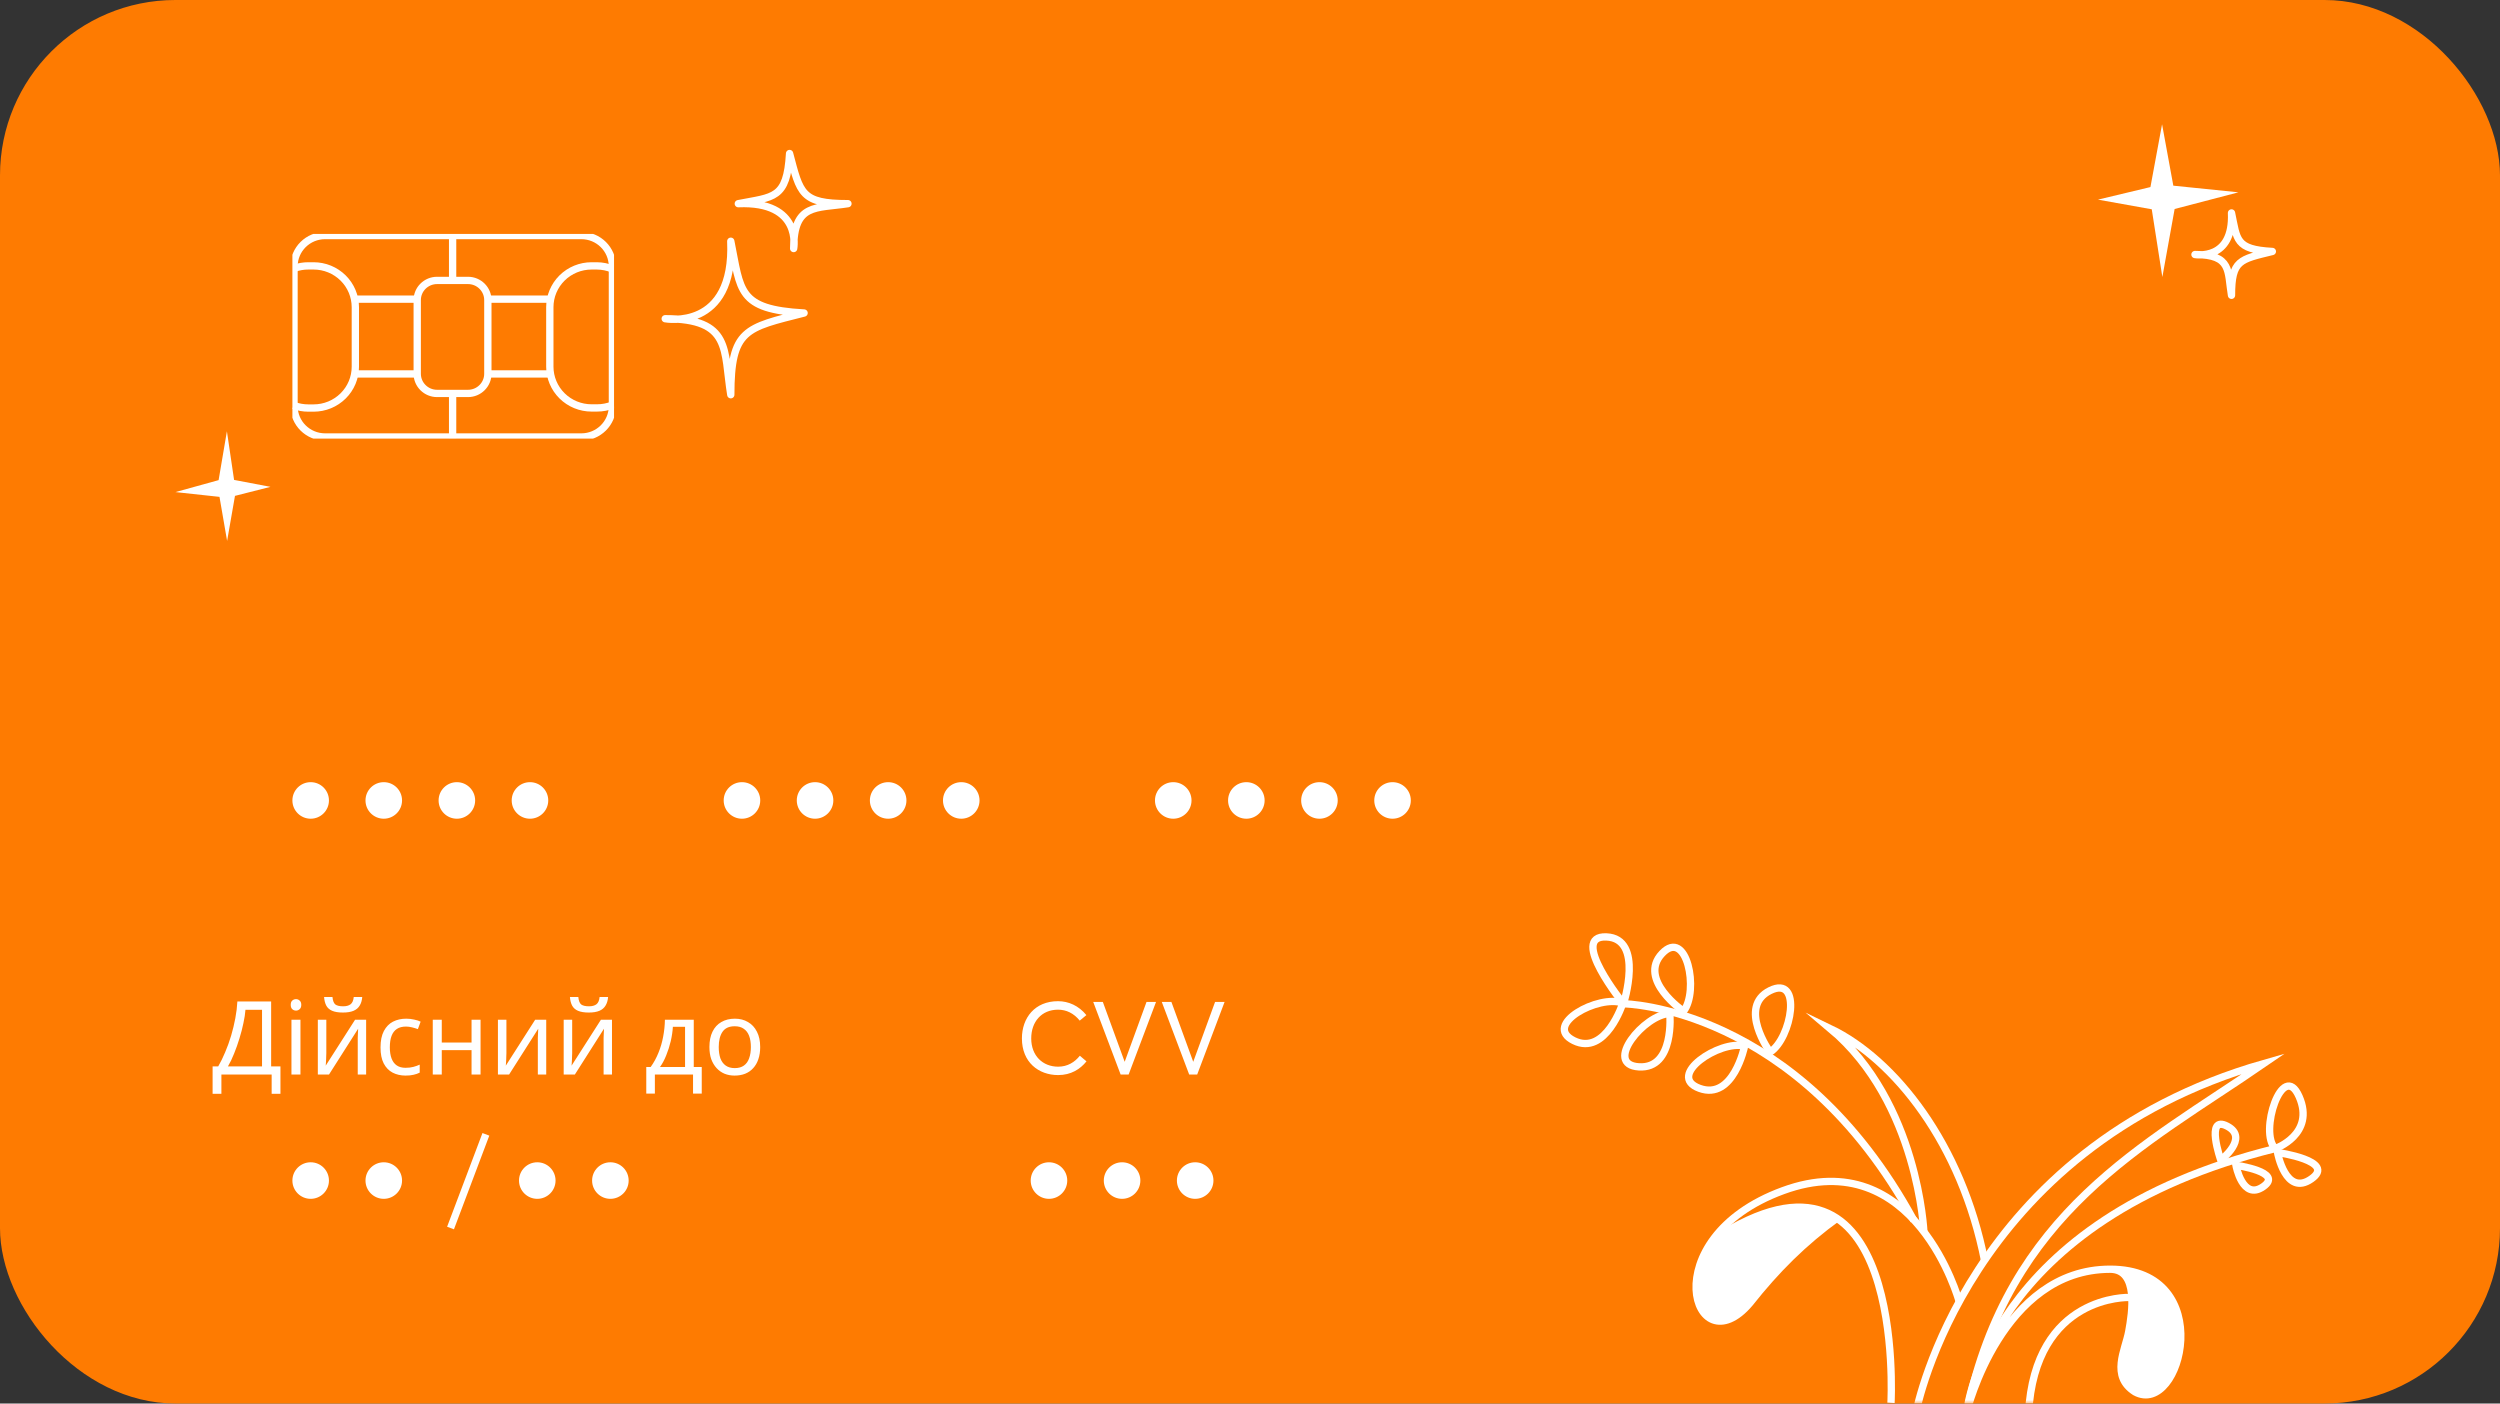 <svg width="342" height="192" viewBox="0 0 342 192" fill="none" xmlns="http://www.w3.org/2000/svg">
    <rect x="0" y="0" width="342" height="192" fill="#333333" stroke="none"/>
    <rect width="342" height="192" rx="24" fill="#FE7B01"/>
    <mask id="mask0_1_72" style="mask-type:alpha" maskUnits="userSpaceOnUse" x="8" y="0" width="325" height="192">
        <rect x="8" width="325" height="192" rx="24" fill="#FE7B01"/>
    </mask>
    <g mask="url(#mask0_1_72)">
        <path d="M262.141 193.068C262.141 193.068 269.044 157.103 309.712 145.481C293.437 156.674 274.749 165.758 269.062 193.086L262.141 193.068Z" stroke="white" stroke-miterlimit="10"/>
        <path d="M311.265 157.121C308.964 155.013 312.257 144.865 314.52 150.014C316.784 155.162 311.265 157.121 311.265 157.121ZM311.265 157.121C271.644 166.895 269.062 193.086 269.062 193.086C269.062 193.086 273.795 173.63 288.667 173.63M288.667 173.63C303.539 173.63 298.414 193.869 292.072 190.418C288.667 188.254 290.744 184.71 291.211 182.154C291.679 179.599 292.614 173.63 288.667 173.63Z" stroke="white" stroke-miterlimit="10"/>
        <path d="M293.411 174.637L290 173.5L290.075 173.625C291.008 175.179 291.5 176.957 291.5 178.769C291.5 179.587 291.4 180.401 291.201 181.194L290.5 184L290.227 185.914C290.08 186.94 290.291 187.985 290.824 188.873L291.077 189.294C291.353 189.755 291.755 190.128 292.236 190.368C293.032 190.766 293.968 190.766 294.764 190.368C295.245 190.128 295.647 189.755 295.923 189.294L296.589 188.184C296.862 187.73 297.085 187.246 297.252 186.743L297.487 186.04C297.827 185.02 298 183.952 298 182.877V181.61C298 180.874 297.897 180.141 297.695 179.432L297.564 178.975C297.197 177.69 296.44 176.552 295.396 175.717C294.803 175.243 294.131 174.877 293.411 174.637Z" fill="white"/>
        <path d="M311.564 157.662C311.564 157.662 312.668 163.743 316.185 161.281C319.702 158.819 311.564 157.662 311.564 157.662Z" stroke="white" stroke-miterlimit="10"/>
        <path d="M305.877 159.416C305.877 159.416 306.775 164.322 309.618 162.326C312.462 160.33 305.877 159.416 305.877 159.416Z" stroke="white" stroke-miterlimit="10"/>
        <path d="M303.802 158.707C303.802 158.707 307.749 155.666 304.681 154.062C301.613 152.458 303.802 158.707 303.802 158.707Z" stroke="white" stroke-miterlimit="10"/>
        <path d="M291.287 177.492C291.287 177.492 278.361 177.025 277.5 193.403" stroke="white" stroke-miterlimit="10"/>
    </g>
    <circle cx="143.5" cy="161.5" r="2.5" fill="white"/>
    <circle cx="42.5" cy="161.5" r="2.5" fill="white"/>
    <circle cx="73.5" cy="161.5" r="2.5" fill="white"/>
    <circle cx="160.5" cy="109.5" r="2.5" fill="white"/>

    <circle cx="101.5" cy="109.5" r="2.5" fill="white"/>
    <circle cx="42.5" cy="109.5" r="2.5" fill="white"/>
    <circle cx="153.5" cy="161.5" r="2.5" fill="white"/>
    <circle cx="52.5" cy="161.5" r="2.5" fill="white"/>
    <circle cx="83.5" cy="161.5" r="2.5" fill="white"/>
    <circle cx="170.5" cy="109.5" r="2.5" fill="white"/>

    <circle cx="111.5" cy="109.5" r="2.5" fill="white"/>
    <circle cx="52.5" cy="109.5" r="2.5" fill="white"/>
    <circle cx="163.5" cy="161.5" r="2.5" fill="white"/>
    <circle cx="180.5" cy="109.5" r="2.5" fill="white"/>

    <circle cx="121.5" cy="109.5" r="2.5" fill="white"/>
    <circle cx="62.5" cy="109.5" r="2.5" fill="white"/>
    <circle cx="190.5" cy="109.5" r="2.5" fill="white"/>

    <circle cx="131.5" cy="109.5" r="2.5" fill="white"/>
    <circle cx="72.5" cy="109.5" r="2.5" fill="white"/>
    <path d="M144.754 147.07C146.504 147.07 147.764 146.272 148.632 145.194L147.722 144.424C147.022 145.306 146.042 145.922 144.754 145.922C142.654 145.922 141.072 144.438 141.072 142.058C141.072 139.776 142.486 138.124 144.74 138.124C145.86 138.124 146.882 138.6 147.708 139.622L148.618 138.866C147.568 137.578 146.168 136.962 144.74 136.962C141.562 136.962 139.798 139.244 139.798 142.058C139.798 145.306 142.066 147.07 144.754 147.07ZM149.551 137.06L153.303 147H154.395L158.147 137.06H156.845L153.863 145.236H153.849L150.867 137.06H149.551ZM158.93 137.06L162.682 147H163.774L167.526 137.06H166.224L163.242 145.236H163.228L160.246 137.06H158.93Z" fill="white"/>
    <line x1="66.468" y1="155.177" x2="61.632" y2="167.994" stroke="white"/>
    <g clip-path="url(#clip0_1_72)">
        <path d="M64.02 38.362H59.794C58.293 38.362 57.076 39.566 57.076 41.051V51.133C57.076 52.618 58.293 53.823 59.794 53.823H64.02C65.521 53.823 66.738 52.618 66.738 51.133V41.051C66.738 39.566 65.521 38.362 64.02 38.362Z" stroke="white" stroke-miterlimit="10"/>
        <path d="M83.894 55.367C83.184 55.66 82.423 55.81 81.654 55.806H80.927C79.412 55.806 77.96 55.21 76.889 54.151C75.818 53.091 75.216 51.654 75.216 50.155V42.025C75.216 40.526 75.818 39.089 76.889 38.029C77.96 36.969 79.412 36.374 80.927 36.374H81.654C82.396 36.379 83.13 36.528 83.814 36.813" stroke="white" stroke-miterlimit="10"/>
        <path d="M40.27 36.699C40.881 36.483 41.525 36.373 42.173 36.374H42.9C43.65 36.374 44.393 36.52 45.086 36.804C45.778 37.088 46.408 37.505 46.938 38.029C47.469 38.554 47.889 39.177 48.176 39.863C48.463 40.548 48.611 41.283 48.611 42.025V50.168C48.611 50.91 48.463 51.645 48.176 52.331C47.889 53.016 47.469 53.639 46.938 54.164C46.408 54.688 45.778 55.105 45.086 55.389C44.393 55.673 43.65 55.819 42.9 55.819H42.173C41.49 55.819 40.812 55.697 40.173 55.459" stroke="white" stroke-miterlimit="10"/>
        <path d="M48.487 40.924H57.076" stroke="white" stroke-miterlimit="10"/>
        <path d="M48.487 51.155H57.076" stroke="white" stroke-miterlimit="10"/>
        <path d="M66.618 40.924H75.203" stroke="white" stroke-miterlimit="10"/>
        <path d="M66.618 51.155H75.203" stroke="white" stroke-miterlimit="10"/>
        <path d="M61.918 32.136V38.401" stroke="white" stroke-miterlimit="10"/>
        <path d="M61.918 53.704V59.925" stroke="white" stroke-miterlimit="10"/>
        <path d="M79.522 32.219H44.478C42.127 32.219 40.222 34.105 40.222 36.431V55.569C40.222 57.895 42.127 59.781 44.478 59.781H79.522C81.873 59.781 83.778 57.895 83.778 55.569V36.431C83.778 34.105 81.873 32.219 79.522 32.219Z" stroke="white" stroke-miterlimit="10"/>
    </g>
    <path d="M300.27 34.82C300.27 34.82 305.57 35.76 305.27 29.13C306.04 32.76 305.769 34.13 310.859 34.4C306.409 35.49 305.27 35.58 305.27 40.4C304.72 37.12 305.34 34.82 300.27 34.82Z" stroke="white" stroke-linecap="round" stroke-linejoin="round"/>
    <path d="M91 43.602C91 43.602 100.509 45.354 99.971 33C101.352 39.764 100.868 42.317 110 42.82C102.016 44.851 99.971 45.019 99.971 54C98.984 47.888 100.096 43.602 91 43.602Z" stroke="white" stroke-linecap="round" stroke-linejoin="round"/>
    <path d="M108.573 34C108.573 34 109.824 27.494 101 27.862C105.831 26.917 107.655 27.248 108.014 21C109.465 26.463 109.585 27.862 116 27.862C111.634 28.537 108.573 27.776 108.573 34Z" stroke="white" stroke-linecap="round" stroke-linejoin="round"/>
    <path d="M295.81 37.9L297.49 28.59L306.22 26.31L297.31 25.4L295.77 17L294.18 25.59L287 27.31L294.36 28.63L295.81 37.9Z" fill="white"/>
    <path d="M31.041 59L29.905 65.682L24 67.318L30.026 67.971L31.068 74L32.144 67.835L37 66.6L32.022 65.653L31.041 59Z" fill="white"/>
    <path d="M261.832 166.973C245.871 137.596 222.094 137.315 222.094 137.315C222.094 137.315 224.957 128.38 219.747 128.17C214.536 127.959 222.094 137.315 222.094 137.315" stroke="white" stroke-miterlimit="10"/>
    <path d="M258.687 191.906C258.687 191.906 260.906 152.215 234.5 169.5" stroke="white" stroke-miterlimit="10"/>
    <path d="M268 178C268 178 262.019 156.237 243.922 162.879C225.825 169.522 231.833 187.181 239.368 178.27C242.994 173.682 246.748 169.919 251.5 166.5" stroke="white" stroke-miterlimit="10"/>
    <path d="M263.193 168.587C263.193 168.587 262.442 150.834 250.377 140.706C259.179 144.94 268.355 156.478 271.5 172.5" stroke="white" stroke-miterlimit="10"/>
    <path d="M228.431 138.648C228.431 138.648 229.135 146.25 224.206 145.946C219.277 145.642 224.934 138.765 228.431 138.648Z" stroke="white" stroke-miterlimit="10"/>
    <path d="M230.308 138.344C230.308 138.344 223.994 134.017 227.374 130.438C230.754 126.86 232.468 135.561 230.308 138.344Z" stroke="white" stroke-miterlimit="10"/>
    <path d="M242.139 143.935C242.139 143.935 237.656 137.736 242.139 135.514C246.622 133.292 245.097 142.063 242.139 143.935Z" stroke="white" stroke-miterlimit="10"/>
    <path d="M238.661 143.106C238.661 143.106 237.135 150.59 232.488 148.883C227.84 147.176 235.258 142.217 238.661 143.106Z" stroke="white" stroke-miterlimit="10"/>
    <path d="M222.012 137.216C222.012 137.216 219.665 144.514 215.299 142.362C210.933 140.21 218.702 136 222.012 137.216Z" stroke="white" stroke-miterlimit="10"/>
    <path d="M241 166L234.5 169L232.5 173L232 176L232.5 179L234 180.5H236L239 179L244 173L251 167L250.5 166L246.5 165L241 166Z" fill="white"/>
    <path d="M37.092 137.004V145.88H38.366V149.632H37.162V147H30.288V149.632H29.084V145.88H29.854C30.19 145.301 30.507 144.653 30.806 143.934C31.114 143.215 31.385 142.464 31.618 141.68C31.851 140.887 32.043 140.093 32.192 139.3C32.341 138.507 32.435 137.741 32.472 137.004H37.092ZM33.578 138.138C33.541 138.679 33.447 139.291 33.298 139.972C33.158 140.653 32.976 141.353 32.752 142.072C32.537 142.781 32.295 143.467 32.024 144.13C31.763 144.793 31.483 145.376 31.184 145.88H35.846V138.138H33.578ZM41.102 139.496V147H39.87V139.496H41.102ZM40.5 136.682C40.686 136.682 40.85 136.747 40.99 136.878C41.139 136.999 41.214 137.195 41.214 137.466C41.214 137.727 41.139 137.923 40.99 138.054C40.85 138.185 40.686 138.25 40.5 138.25C40.294 138.25 40.122 138.185 39.982 138.054C39.842 137.923 39.772 137.727 39.772 137.466C39.772 137.195 39.842 136.999 39.982 136.878C40.122 136.747 40.294 136.682 40.5 136.682ZM49.555 136.388C49.518 136.855 49.401 137.247 49.205 137.564C49.018 137.881 48.738 138.119 48.365 138.278C47.992 138.437 47.506 138.516 46.909 138.516C46.302 138.516 45.812 138.437 45.439 138.278C45.075 138.119 44.809 137.886 44.641 137.578C44.473 137.261 44.37 136.864 44.333 136.388H45.481C45.528 136.892 45.658 137.233 45.873 137.41C46.097 137.578 46.452 137.662 46.937 137.662C47.366 137.662 47.702 137.573 47.945 137.396C48.197 137.209 48.346 136.873 48.393 136.388H49.555ZM44.641 144.074C44.641 144.158 44.636 144.279 44.627 144.438C44.627 144.587 44.622 144.751 44.613 144.928C44.604 145.096 44.594 145.259 44.585 145.418C44.576 145.567 44.566 145.689 44.557 145.782L48.575 139.496H50.087V147H48.939V142.576C48.939 142.427 48.939 142.231 48.939 141.988C48.948 141.745 48.958 141.507 48.967 141.274C48.976 141.031 48.986 140.849 48.995 140.728L45.005 147H43.479V139.496H44.641V144.074ZM55.485 147.14C54.822 147.14 54.23 147.005 53.707 146.734C53.194 146.463 52.788 146.043 52.489 145.474C52.2 144.905 52.055 144.177 52.055 143.29C52.055 142.366 52.209 141.615 52.517 141.036C52.825 140.457 53.24 140.033 53.763 139.762C54.295 139.491 54.897 139.356 55.569 139.356C55.952 139.356 56.321 139.398 56.675 139.482C57.03 139.557 57.319 139.65 57.543 139.762L57.165 140.784C56.941 140.7 56.68 140.621 56.381 140.546C56.083 140.471 55.803 140.434 55.541 140.434C55.037 140.434 54.622 140.541 54.295 140.756C53.968 140.971 53.726 141.288 53.567 141.708C53.408 142.128 53.329 142.651 53.329 143.276C53.329 143.873 53.408 144.382 53.567 144.802C53.726 145.222 53.964 145.539 54.281 145.754C54.599 145.969 54.995 146.076 55.471 146.076C55.882 146.076 56.241 146.034 56.549 145.95C56.867 145.866 57.156 145.763 57.417 145.642V146.734C57.165 146.865 56.885 146.963 56.577 147.028C56.279 147.103 55.914 147.14 55.485 147.14ZM60.434 139.496V142.618H64.508V139.496H65.74V147H64.508V143.654H60.434V147H59.202V139.496H60.434ZM69.278 144.074C69.278 144.158 69.273 144.279 69.264 144.438C69.264 144.587 69.259 144.751 69.25 144.928C69.24 145.096 69.231 145.259 69.222 145.418C69.212 145.567 69.203 145.689 69.194 145.782L73.212 139.496H74.724V147H73.576V142.576C73.576 142.427 73.576 142.231 73.576 141.988C73.585 141.745 73.594 141.507 73.604 141.274C73.613 141.031 73.622 140.849 73.632 140.728L69.642 147H68.116V139.496H69.278V144.074ZM83.188 136.388C83.15 136.855 83.034 137.247 82.838 137.564C82.651 137.881 82.371 138.119 81.998 138.278C81.624 138.437 81.139 138.516 80.542 138.516C79.935 138.516 79.445 138.437 79.072 138.278C78.708 138.119 78.442 137.886 78.274 137.578C78.106 137.261 78.003 136.864 77.966 136.388H79.114C79.16 136.892 79.291 137.233 79.506 137.41C79.73 137.578 80.085 137.662 80.57 137.662C80.999 137.662 81.335 137.573 81.578 137.396C81.83 137.209 81.979 136.873 82.026 136.388H83.188ZM78.274 144.074C78.274 144.158 78.269 144.279 78.26 144.438C78.26 144.587 78.255 144.751 78.246 144.928C78.237 145.096 78.227 145.259 78.218 145.418C78.209 145.567 78.199 145.689 78.19 145.782L82.208 139.496H83.72V147H82.572V142.576C82.572 142.427 82.572 142.231 82.572 141.988C82.581 141.745 82.591 141.507 82.6 141.274C82.609 141.031 82.618 140.849 82.628 140.728L78.638 147H77.112V139.496H78.274V144.074ZM94.906 139.496V145.964H95.999V149.604H94.808V147H89.587V149.604H88.41V145.964H89.013C89.442 145.367 89.796 144.718 90.076 144.018C90.366 143.309 90.581 142.571 90.721 141.806C90.87 141.031 90.949 140.261 90.959 139.496H94.906ZM92.05 140.462C92.013 141.097 91.915 141.755 91.757 142.436C91.598 143.108 91.392 143.752 91.141 144.368C90.898 144.984 90.613 145.516 90.287 145.964H93.716V140.462H92.05ZM103.993 143.234C103.993 143.859 103.909 144.415 103.741 144.9C103.583 145.376 103.349 145.782 103.041 146.118C102.743 146.454 102.374 146.711 101.935 146.888C101.506 147.056 101.025 147.14 100.493 147.14C99.999 147.14 99.541 147.056 99.121 146.888C98.701 146.711 98.337 146.454 98.029 146.118C97.721 145.782 97.479 145.376 97.301 144.9C97.133 144.415 97.049 143.859 97.049 143.234C97.049 142.403 97.189 141.703 97.469 141.134C97.749 140.555 98.151 140.117 98.673 139.818C99.196 139.51 99.817 139.356 100.535 139.356C101.217 139.356 101.814 139.51 102.327 139.818C102.85 140.117 103.256 140.555 103.545 141.134C103.844 141.703 103.993 142.403 103.993 143.234ZM98.323 143.234C98.323 143.822 98.398 144.335 98.547 144.774C98.706 145.203 98.949 145.535 99.275 145.768C99.602 146.001 100.017 146.118 100.521 146.118C101.025 146.118 101.441 146.001 101.767 145.768C102.094 145.535 102.332 145.203 102.481 144.774C102.64 144.335 102.719 143.822 102.719 143.234C102.719 142.637 102.64 142.128 102.481 141.708C102.323 141.288 102.08 140.966 101.753 140.742C101.436 140.509 101.021 140.392 100.507 140.392C99.742 140.392 99.187 140.644 98.841 141.148C98.496 141.652 98.323 142.347 98.323 143.234Z" fill="white"/>
    <defs>
        <clipPath id="clip0_1_72">
            <rect width="44" height="28" fill="white" transform="translate(40 32)"/>
        </clipPath>
    </defs>
</svg>

